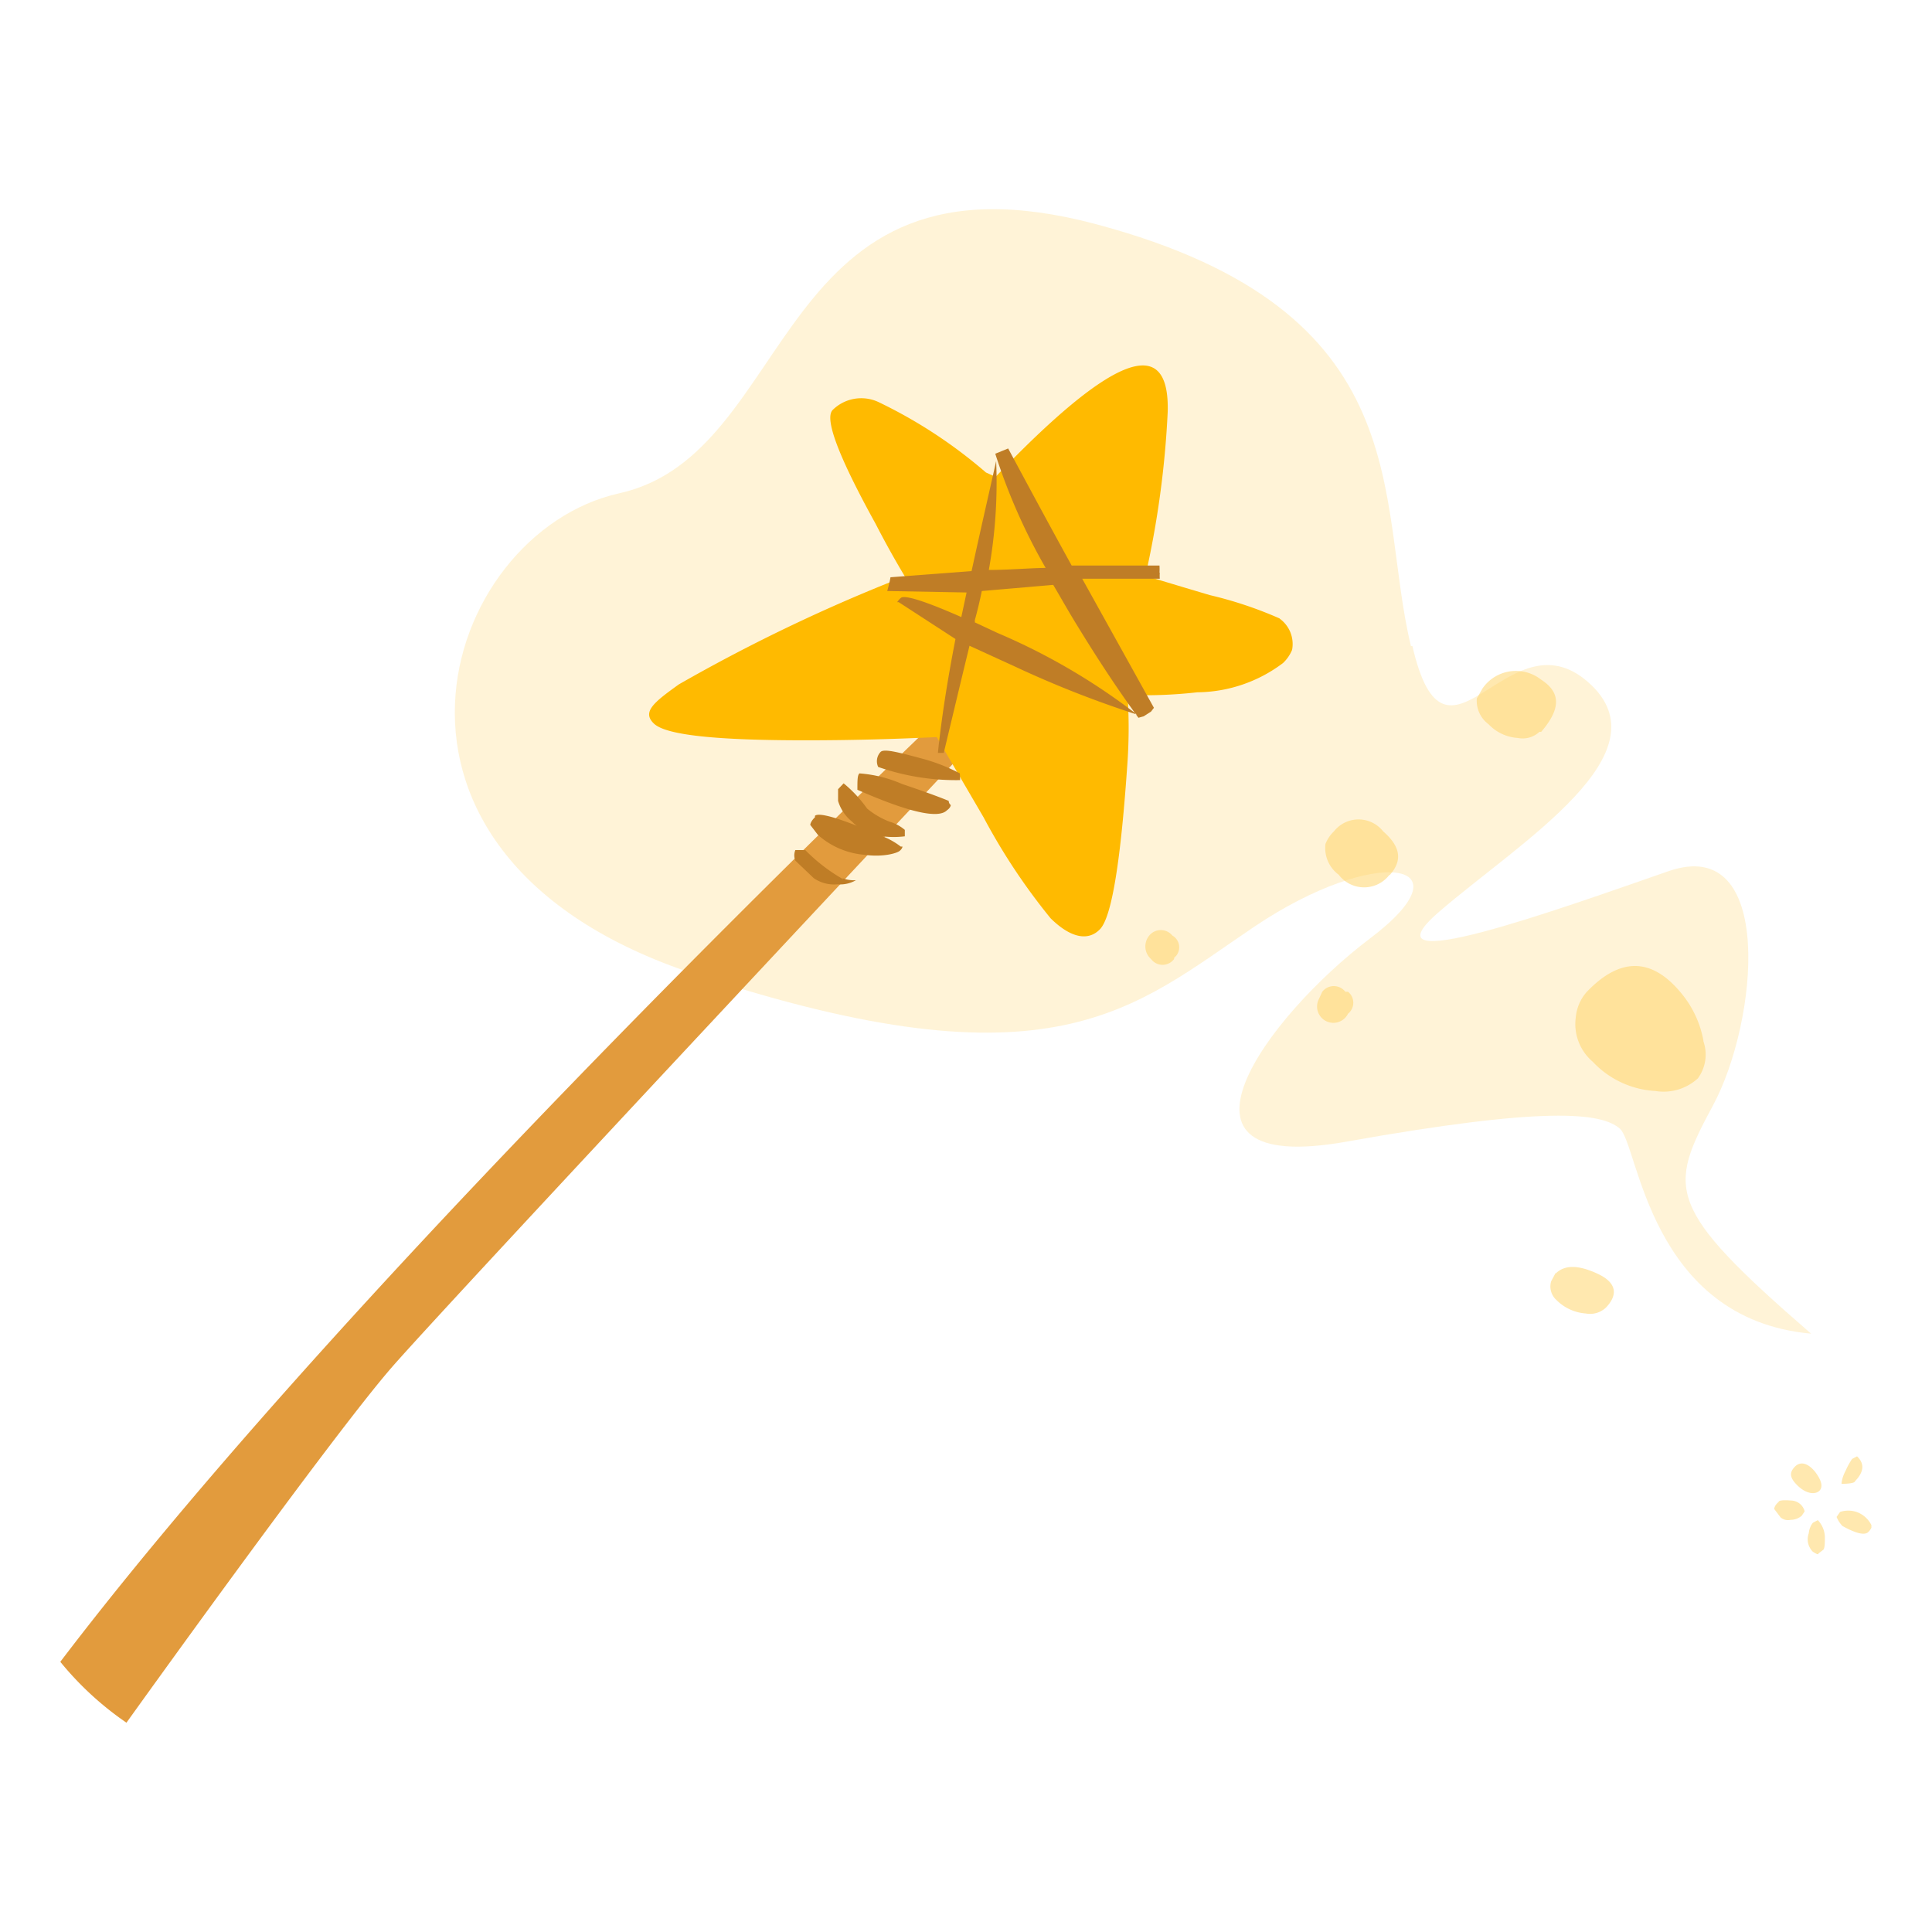 <svg id="objet01" xmlns="http://www.w3.org/2000/svg" viewBox="0 0 66 66"><defs><style>.cls-1{opacity:0.25;}.cls-2{fill:#ffd15f;}.cls-2,.cls-3,.cls-4,.cls-5{fill-rule:evenodd;}.cls-3{fill:#e29b3d;}.cls-4{fill:#ffba00;}.cls-5{fill:#bf7d26;}.cls-6{opacity:0.5;}</style></defs><title>Plan de travail 9</title><g class="cls-1"><path class="cls-2" d="M48.2,22.07c-1.21-5,.38-11.44-10.75-14.41s-10.17,7.83-16.29,9.19-9.71,12.37,2.55,16.42,15,1.17,19.15-1.62,7.45-2.24,3.94.41S39.22,40.21,46,39s8.71-1,9.34-.44,1,6.5,6.53,7c-5-4.33-4.89-4.94-3.35-7.8s2.14-9.27-1.52-8-10.62,3.79-7.84,1.39S57,25.71,54.25,23.3s-4.84,3.79-6-1.23"/></g><path class="cls-3" d="M33.06,23.59S12.53,43,2.06,56.77a10.75,10.75,0,0,0,2.26,2.08s7-9.78,9.09-12.17S34.13,24.41,34.13,24.41Z"/><path class="cls-4" d="M43.71,21.13a1.07,1.07,0,0,1,.43,1.07,1.3,1.3,0,0,1-.31.45,4.93,4.93,0,0,1-2.93,1,15.94,15.94,0,0,1-2.38.09,17.47,17.47,0,0,1,0,2.25c-.23,3.42-.54,5.33-.94,5.75s-1,.31-1.69-.37a21.22,21.22,0,0,1-2.29-3.45L32,25.18c-1.46.07-2.95.11-4.48.11-3,0-4.76-.17-5.18-.57s0-.73.85-1.34a58.08,58.08,0,0,1,7.72-3.69c-.3-.5-.64-1.1-1-1.8Q28,14.43,28.45,14A1.39,1.39,0,0,1,30,13.73a16.52,16.52,0,0,1,3.68,2.41l.33.15q6-6.27,5.88-2.21a32.33,32.33,0,0,1-.76,5.59s.75.23,2.2.66a13.58,13.58,0,0,1,2.39.8"/><path class="cls-5" d="M39.32,24.31l-.25.16-.18.05c-.66-.9-1.35-1.94-2.06-3.1-.31-.5-.59-1-.85-1.44l-1.39.12-1.05.09c-.07.34-.15.68-.24,1a.14.14,0,0,1,0,.07l.77.36a21.7,21.7,0,0,1,4.77,2.79,35.65,35.65,0,0,1-4.19-1.65l-1.53-.7c-.23.94-.52,2.16-.88,3.66h0l-.2,0c.12-1.16.32-2.45.6-3.89l-1.94-1.26,0,0h0c-.05,0-.07,0-.05,0a.64.64,0,0,1,.12-.14c.11-.12.8.09,2.07.65l.18-.84-2.71-.05v0c.05-.19.09-.34.11-.47l2.77-.21c.36-1.65.65-2.9.84-3.76a17,17,0,0,1-.25,3.72c.69,0,1.33-.06,1.94-.07A20,20,0,0,1,34,15.5l.44-.18c.48.89,1.2,2.24,2.17,4q2.09,0,3,0a1.93,1.93,0,0,1,0,.24l-.25,0h.26a1.48,1.48,0,0,0,0,.21l-2.65,0,2.45,4.41M32.8,26.65A8.08,8.08,0,0,1,30,26.2a.46.46,0,0,1,.08-.51c.11-.12.58,0,1.4.22a6.18,6.18,0,0,1,1.31.51Zm-.32.85s0,.09-.13.18c-.29.3-1.31.07-3.06-.7,0-.32,0-.5.07-.56a4.46,4.46,0,0,1,1.45.36c.71.24,1.24.43,1.6.58a.17.17,0,0,0,.07.14m-4.64.37c.1-.1.57,0,1.43.34h0a1.07,1.07,0,0,1-.16-.14,1.42,1.42,0,0,1-.48-.71c0-.18,0-.32,0-.4l.19-.2a4.37,4.37,0,0,1,.8.86,2.73,2.73,0,0,0,.77.45,1.43,1.43,0,0,1,.52.28l0,.22a3.12,3.12,0,0,1-.76,0,2.49,2.49,0,0,1,.62.35l.06,0s0,.07-.1.15-.57.22-1.21.13a2.72,2.72,0,0,1-1.58-.68l-.26-.34s0-.11.16-.26M28.78,30a1.14,1.14,0,0,0,.46.07,1.09,1.09,0,0,1-.63.14A1.23,1.23,0,0,1,27.8,30l-.63-.6a.47.47,0,0,1,0-.36l.34,0a5.87,5.87,0,0,0,1.3,1"/><g class="cls-6"><path class="cls-2" d="M58.19,35.57A1.37,1.37,0,0,1,58,36.84a1.73,1.73,0,0,1-1.45.43,3.17,3.17,0,0,1-2.14-1,1.69,1.69,0,0,1-.58-1.51,1.52,1.52,0,0,1,.38-.88q1.73-1.8,3.25.08a3.52,3.52,0,0,1,.73,1.58M62,50.27c.23.3.28.52.16.65s-.42.14-.73-.15-.3-.47-.12-.66.43-.15.69.16m-8.86-6.76c.31-.31.78-.3,1.43,0s.72.71.29,1.16a.79.79,0,0,1-.69.2,1.57,1.57,0,0,1-1-.46.62.62,0,0,1-.18-.64l.16-.3m7.61,7.84c0-.06.19-.07.42-.05a.49.49,0,0,1,.47.37l-.1.15a.58.58,0,0,1-.38.14.4.4,0,0,1-.34-.08l-.22-.29s0-.12.15-.24M46.05,33.88a.48.48,0,0,1,0,.75.55.55,0,0,1-1-.49l.12-.26a.5.5,0,0,1,.79,0M62.91,50.69s0-.19.14-.45a2.47,2.47,0,0,1,.22-.4l.17-.09c.26.25.24.53-.07.85,0,.06-.21.09-.46.09m.92,1.64c-.12.13-.42.06-.89-.2a1,1,0,0,1-.2-.31l.12-.17a.89.89,0,0,1,.56,0,.9.9,0,0,1,.51.45v.09a.55.55,0,0,1-.11.15m-1.53.6-.17.13c0,.06-.09,0-.19-.06a.6.6,0,0,1-.14-.63.69.69,0,0,1,.14-.36l.17-.09a.88.88,0,0,1,.24.56c0,.23,0,.38-.05.45M52.59,25a.84.84,0,0,1-.74.21,1.51,1.51,0,0,1-1-.47,1,1,0,0,1-.4-.88l.2-.35a1.39,1.39,0,0,1,2-.29c.68.44.67,1,0,1.78m-5.18,4.88a1.09,1.09,0,0,1-1.74,0,1.13,1.13,0,0,1-.45-1.05,1.2,1.2,0,0,1,.29-.43,1.07,1.07,0,0,1,1.68,0c.6.52.67,1,.22,1.5m-7.36,2.86a.49.49,0,0,1-.79,0,.57.57,0,0,1-.18-.55.58.58,0,0,1,.12-.25.51.51,0,0,1,.79,0,.46.46,0,0,1,.06.76"/></g></svg>